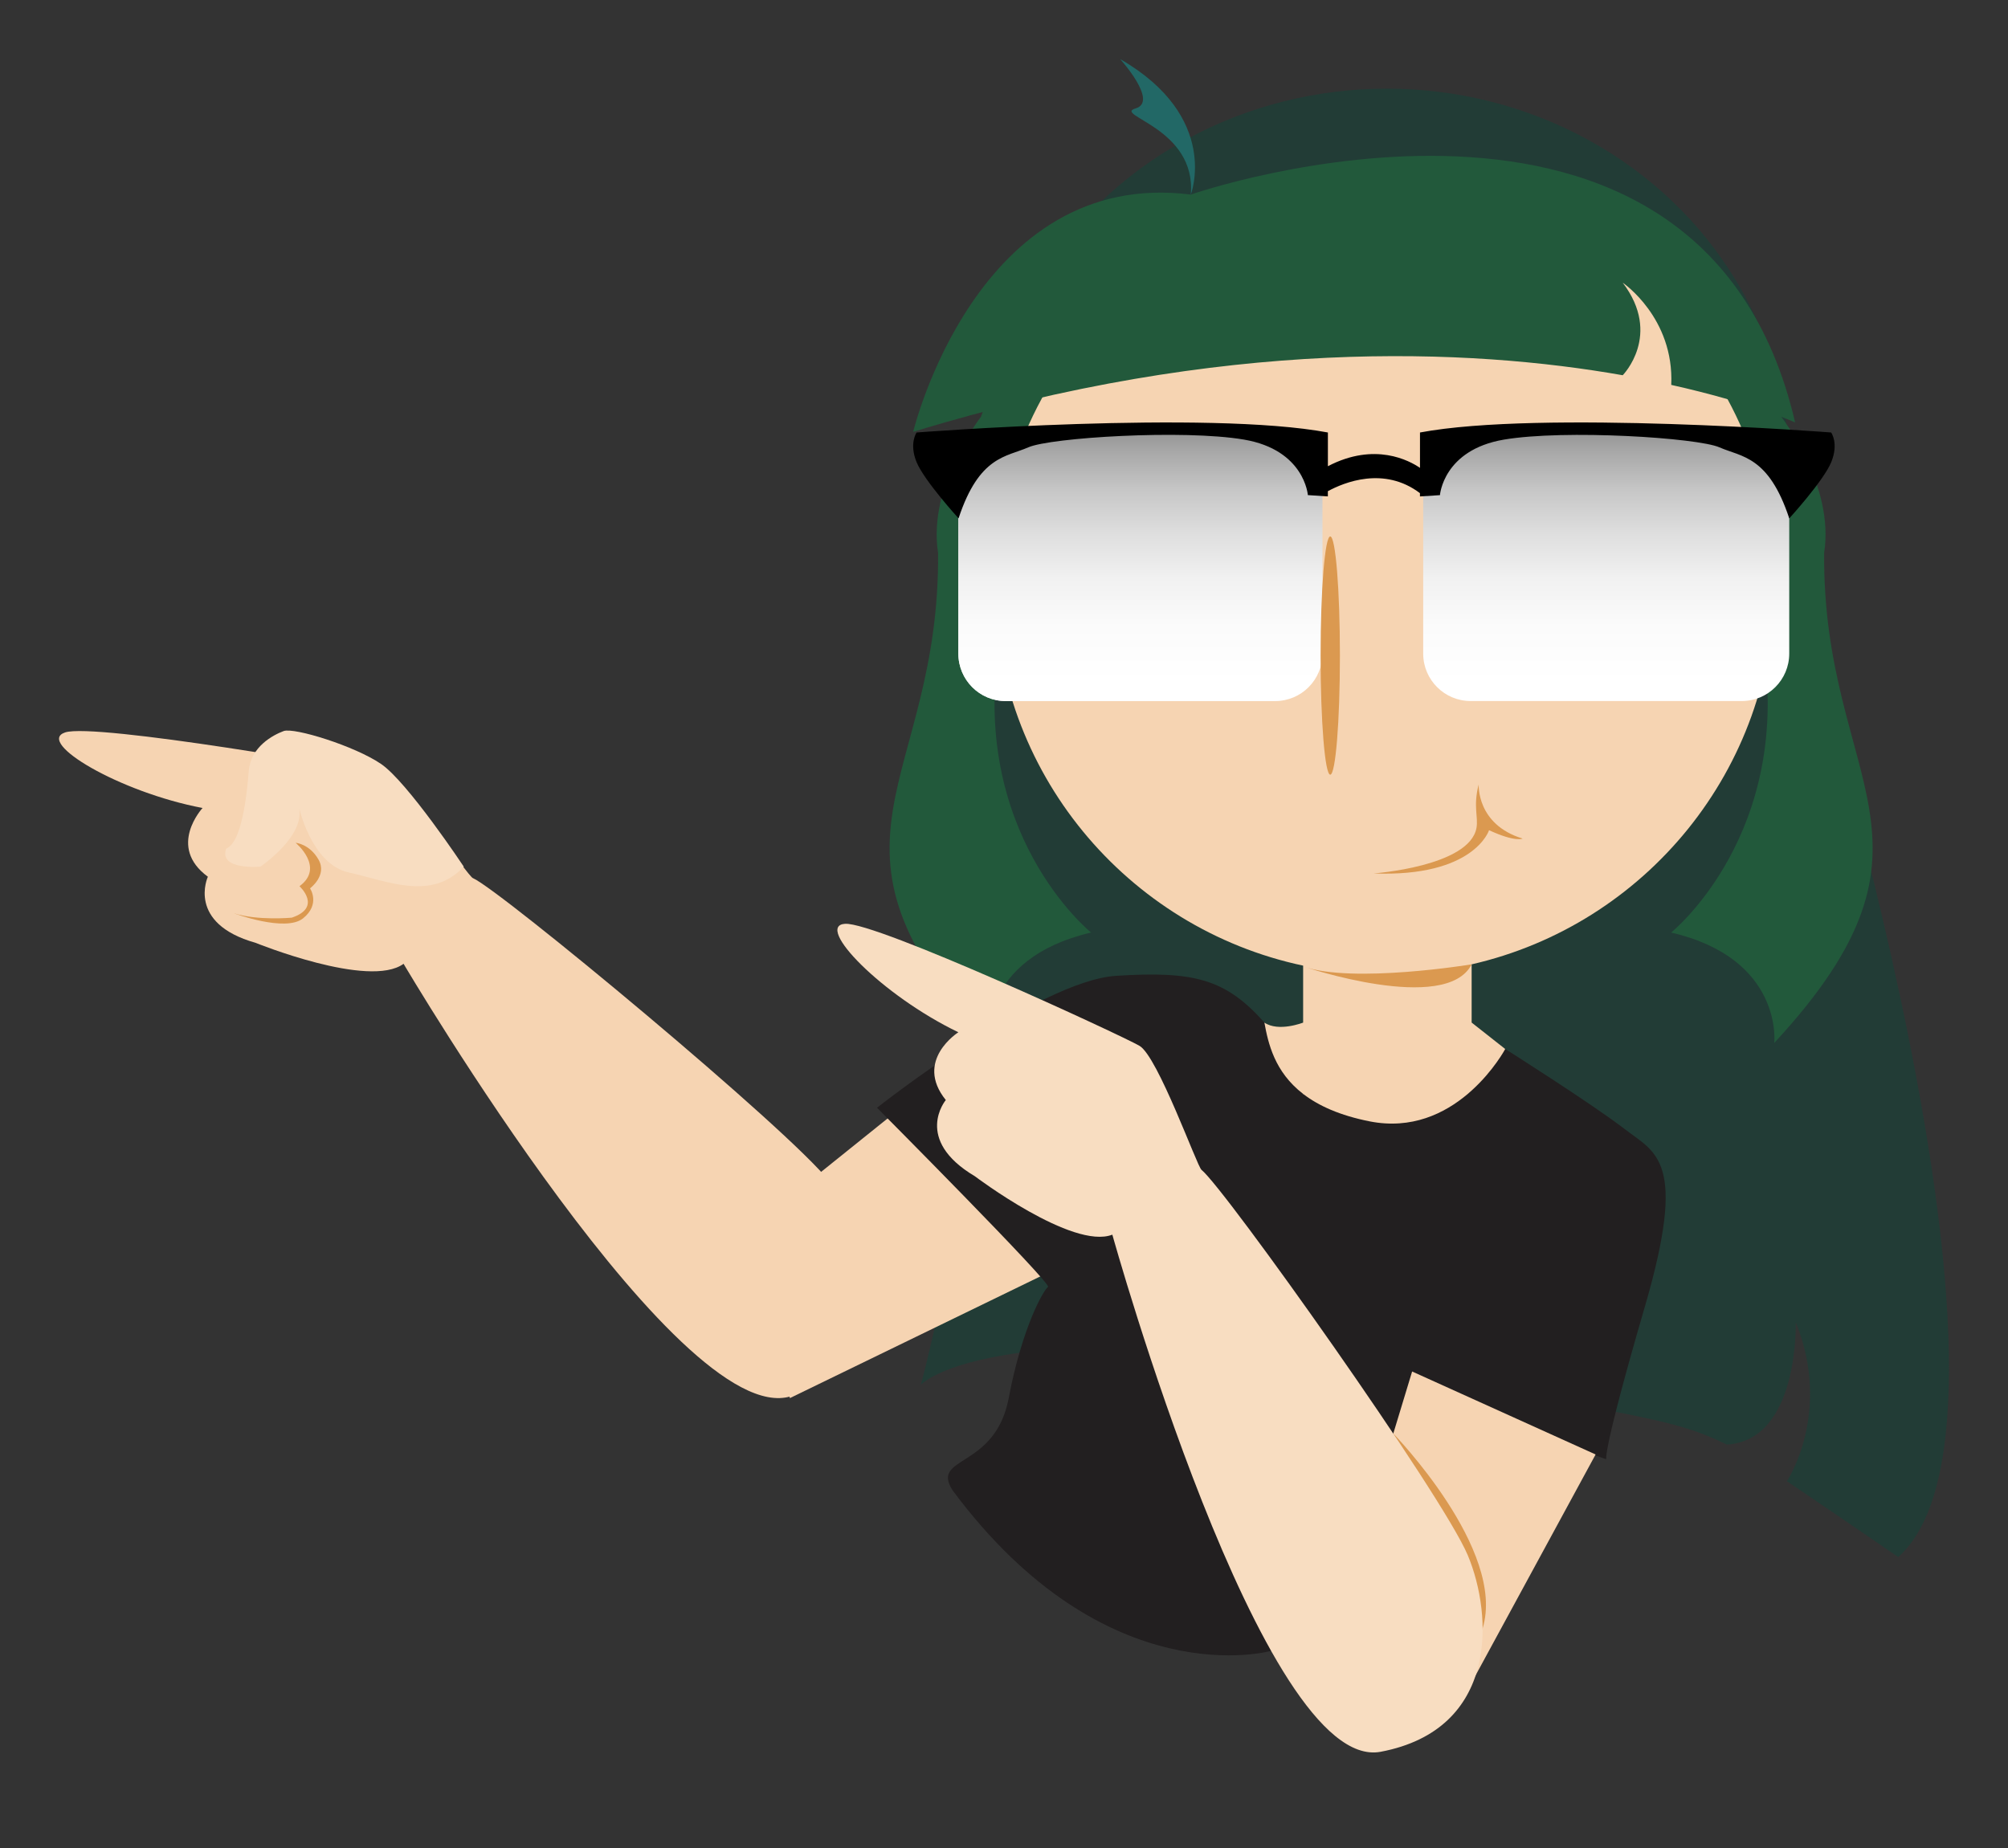 <?xml version="1.0" encoding="UTF-8"?>
<svg id="Layer_2" data-name="Layer 2" xmlns="http://www.w3.org/2000/svg" xmlns:xlink="http://www.w3.org/1999/xlink" viewBox="-16 -16 544.23 501">
  <rect x="-16" y="-16" width="544.23" height="501" fill="#333333" stroke="none"/>
  <defs>
    <style>
      .cls-1 {
        fill: url(#linear-gradient-2);
      }

      .cls-2 {
        fill: #221f20;
      }

      .cls-3 {
        fill: #223c36;
      }

      .cls-4 {
        fill: #22593b;
      }

      .cls-5 {
        fill: #db9950;
      }

      .cls-6 {
        fill: #f8ddc1;
      }

      .cls-7 {
        fill: #e6e7e8;
      }

      .cls-8 {
        fill: url(#linear-gradient);
      }

      .cls-9 {
        fill: #f6d4b2;
      }

      .cls-10 {
        fill: #226866;
      }
    </style>
    <linearGradient id="linear-gradient" x1="419.34" y1="168.69" x2="419.34" y2="69.47" gradientUnits="userSpaceOnUse">
      <stop offset="0" stop-color="#fff"/>
      <stop offset=".15" stop-color="#fbfbfb"/>
      <stop offset=".28" stop-color="#f1f1f1"/>
      <stop offset=".4" stop-color="#dfdfdf"/>
      <stop offset=".52" stop-color="#c7c7c7"/>
      <stop offset=".63" stop-color="#a7a7a7"/>
      <stop offset=".74" stop-color="gray"/>
      <stop offset=".85" stop-color="#525252"/>
      <stop offset=".95" stop-color="#1e1e1e"/>
      <stop offset="1" stop-color="#000"/>
    </linearGradient>
    <linearGradient id="linear-gradient-2" x1="293.09" x2="293.09" y2="69.47" xlink:href="#linear-gradient"/>
  </defs>
  <path class="cls-3" d="M472.71,153.29s-257.65-88.98-231.56-3.04c26.09,85.94-7.56,209.09-7.56,209.09,0,0,24.18-26.54,180.62,5.77,18.39,3.8,26.76,5.04,37.12,10.12,0,0,.69,.33,.69,.33,19.65-1.14,18.68-33.2,18.68-33.2,9.97,24.67-2.39,43.12-2.39,43.12h0c18.17,12.3,30.17,20.57,30.17,20.57,42.06-37.53-25.78-252.77-25.78-252.77Z"/>
  <ellipse class="cls-3" cx="359.88" cy="111.51" rx="109.07" ry="103.48"/>
  <path class="cls-4" d="M478.4,133.87c2.89-18.37-11.6-36.86-11.6-36.86l-2.56-6.71-17.6-4.72s6.04,19.16,14.96,71.66c8.92,52.5-24.67,79.53-24.67,79.53,30.45,7.09,27.95,29.92,27.95,29.92,51.05-55.12,12.99-70.08,13.52-132.82Z"/>
  <path class="cls-4" d="M238.25,133.87c-2.89-18.37,11.6-36.86,11.6-36.86l2.56-6.71,17.6-4.72s-6.04,19.16-14.96,71.66c-8.92,52.5,24.67,79.53,24.67,79.53-30.45,7.09-27.95,29.92-27.95,29.92-51.05-55.12-12.99-70.08-13.52-132.82Z"/>
  <polygon class="cls-9" points="184.81 319.11 198.09 362.96 268.05 328.96 237.45 276.81 184.81 319.11"/>
  <path class="cls-2" d="M328.51,431.47s-44.6,12.65-86.34-43.52c-6.04-9.45,11.55-5.61,15.22-24.99,3.67-19.37,9.5-29.35,10.66-30.14s-46.35-48.56-46.35-48.56c0,0,43.59-34.41,64.83-35.76,21.09-1.34,29.66,.85,40.16,12.66s65.27,7.17,65.27,7.17c0,0,23.31,14.73,32.37,21.7,8.53,6.56,17.06,8.4,5.51,48.03-11.55,39.63-10.5,41.47-10.5,41.47l-51.18-17.85-39.65,69.77Z"/>
  <path class="cls-9" d="M382.86,279.59c5.98-5.4,9.1-11.25,9.1-11.25l-9.1-7.17v-15.78c46.97-10.73,82.03-52.77,82.03-102.99,0-58.35-47.3-105.65-105.65-105.65s-105.65,47.3-105.65,105.65c0,50.79,35.84,93.2,83.6,103.34v15.44s-6.65,2.62-10.5,0c1.03,5.62,2.74,13.35,10.5,19.33v.09h.12c4.07,3.11,9.78,5.74,17.9,7.35,11.41,2.26,20.31-2.15,26.5-7.35"/>
  <g id="glasses">
    <path class="cls-7" d="M341.91,115.48v-1.56c0-7.1-5.76-12.86-12.86-12.86h-72.44c-7.1,0-12.86,5.76-12.86,12.86v47.25c0,7.1,5.76,12.86,12.86,12.86h72.44c7.1,0,12.86-5.76,12.86-12.86v-38.82"/>
    <path class="cls-8" d="M369.73,122.34v38.82c0,7.1,5.76,12.86,12.86,12.86h73.49c7.1,0,12.86-5.76,12.86-12.86v-47.25c0-7.1-5.76-12.86-12.86-12.86h-73.49c-7.1,0-12.86,5.76-12.86,12.86v1.56"/>
    <path class="cls-1" d="M243.74,122.34v38.82c0,7.1,5.73,12.86,12.79,12.86h73.11c7.07,0,12.79-5.76,12.79-12.86v-47.25c0-7.1-5.73-12.86-12.79-12.86h-73.11c-7.07,0-12.79,5.76-12.79,12.86v1.56"/>
    <path d="M480.33,101.23s-78.92-6.12-111.47,0v9.59c-2.81-1.93-12.22-7.11-24.96-.45v-9.14c-32.55-6.12-111.47,0-111.47,0,0,0-2.1,2.97,0,8.05,2.1,5.07,11.37,15.22,11.37,15.22,5.6-16.97,12.95-16.62,18.9-19.25s42-4.9,58.45-2.1c16.45,2.8,17.32,15.05,17.32,15.05l5.42,.35v-1.41c4.37-2.38,15.21-6.84,24.96,.53v.89l5.42-.35s.87-12.25,17.32-15.05c16.45-2.8,52.5-.52,58.45,2.1,5.95,2.62,13.3,2.27,18.9,19.25,0,0,9.27-10.15,11.37-15.22,2.1-5.07,0-8.05,0-8.05Z"/>
  </g>
  <polygon class="cls-9" points="347.16 420.23 379.34 446.57 416.46 378.24 366.73 355.75 347.16 420.23"/>
  <path class="cls-5" d="M361.63,372.57s30.7,31.57,24.21,52.78c-6.49,21.21-24.21-52.78-24.21-52.78Z"/>
  <path class="cls-6" d="M309.63,301.07c-1.2-.95-11.81-30.71-16.8-33.6s-71.4-33.6-79.79-33.07,9.97,19.42,30.71,29.4c0,0-12.07,7.61-3.41,18.37,0,0-8.92,10.67,7.87,20.65,0,0,26.51,20.04,37.27,15.84,0,0-5.25-.52,0,0,0,0,40.68,146.2,72.71,140.17,32.02-6.04,30.45-37.01,23.62-53.28-6.82-16.27-65.88-99.48-72.18-104.47Z"/>
  <path class="cls-9" d="M112.16,222.02c-1.4-.61-19.34-26.62-24.9-28.13S9.62,179.85,1.64,182.53c-7.98,2.67,14.65,16.19,37.26,20.48,0,0-9.7,10.47,1.44,18.63,0,0-5.87,12.62,12.94,17.92,0,0,30.78,12.52,40.1,5.68,0,0-5.21,.85,0,0,0,0,77.03,130.75,106.41,116.66,29.38-14.1,19.87-43.61,9.08-57.57-10.79-13.96-89.32-79.11-96.69-82.31Z"/>
  <path class="cls-6" d="M109.69,218.9s-15.22-22.92-22.4-27.82-23.62-9.97-26.42-8.92-8.92,4.2-9.45,10.85-1.92,19.42-6.12,21c-2.1,5.95,9.27,4.9,9.27,4.9,0,0,12.77-8.57,10.32-16.62,0,0,3.32,15.92,13.65,18.2,10.32,2.27,22.4,7.87,31.15-1.57Z"/>
  <ellipse class="cls-5" cx="344.54" cy="161.69" rx="2.62" ry="32.29"/>
  <path class="cls-5" d="M382.86,245.39s-32.2,5.3-45.67,.57c0,0,38.72,13.11,45.67-.57Z"/>
  <path class="cls-5" d="M64.12,212.44s8.05,6.65,1.05,11.77c0,0,6.3,5.73-2.1,8.53,0,0-9.36,.87-15.75-1.22,0,0,14,5.26,18.81,1.41s1.9-8.14,1.9-8.14c0,0,4.75-3.5,2.3-7.79s-6.21-4.55-6.21-4.55Z"/>
  <path class="cls-5" d="M384.78,196.6s-.7,10.85,11.9,14.7c0,0-1.92,1.05-9.1-2.27,0,0-4.02,12.77-31.32,11.72,0,0,26.01-1.86,27.91-12.34,.54-2.97-.96-5.86,.61-11.81Z"/>
  <path class="cls-4" d="M423.81,85.71s10.76-10.91,0-25.08c0,0,13.97,9.47,13.15,27.7,0,0,0,0,0,0,21.76,4.85,33.57,10.17,33.57,10.17-25.46-109.9-163.79-61.76-163.79-61.76-58.01-7.35-75.24,64.31-75.24,64.31,84.28-25.8,151.01-22.62,192.31-15.34h0Z"/>
  <path class="cls-10" d="M306.74,36.75s8.14-21-19.16-36.75c0,0,10.5,11.55,4.2,13.39s16.54,5.25,14.96,23.36Z"/>
</svg>